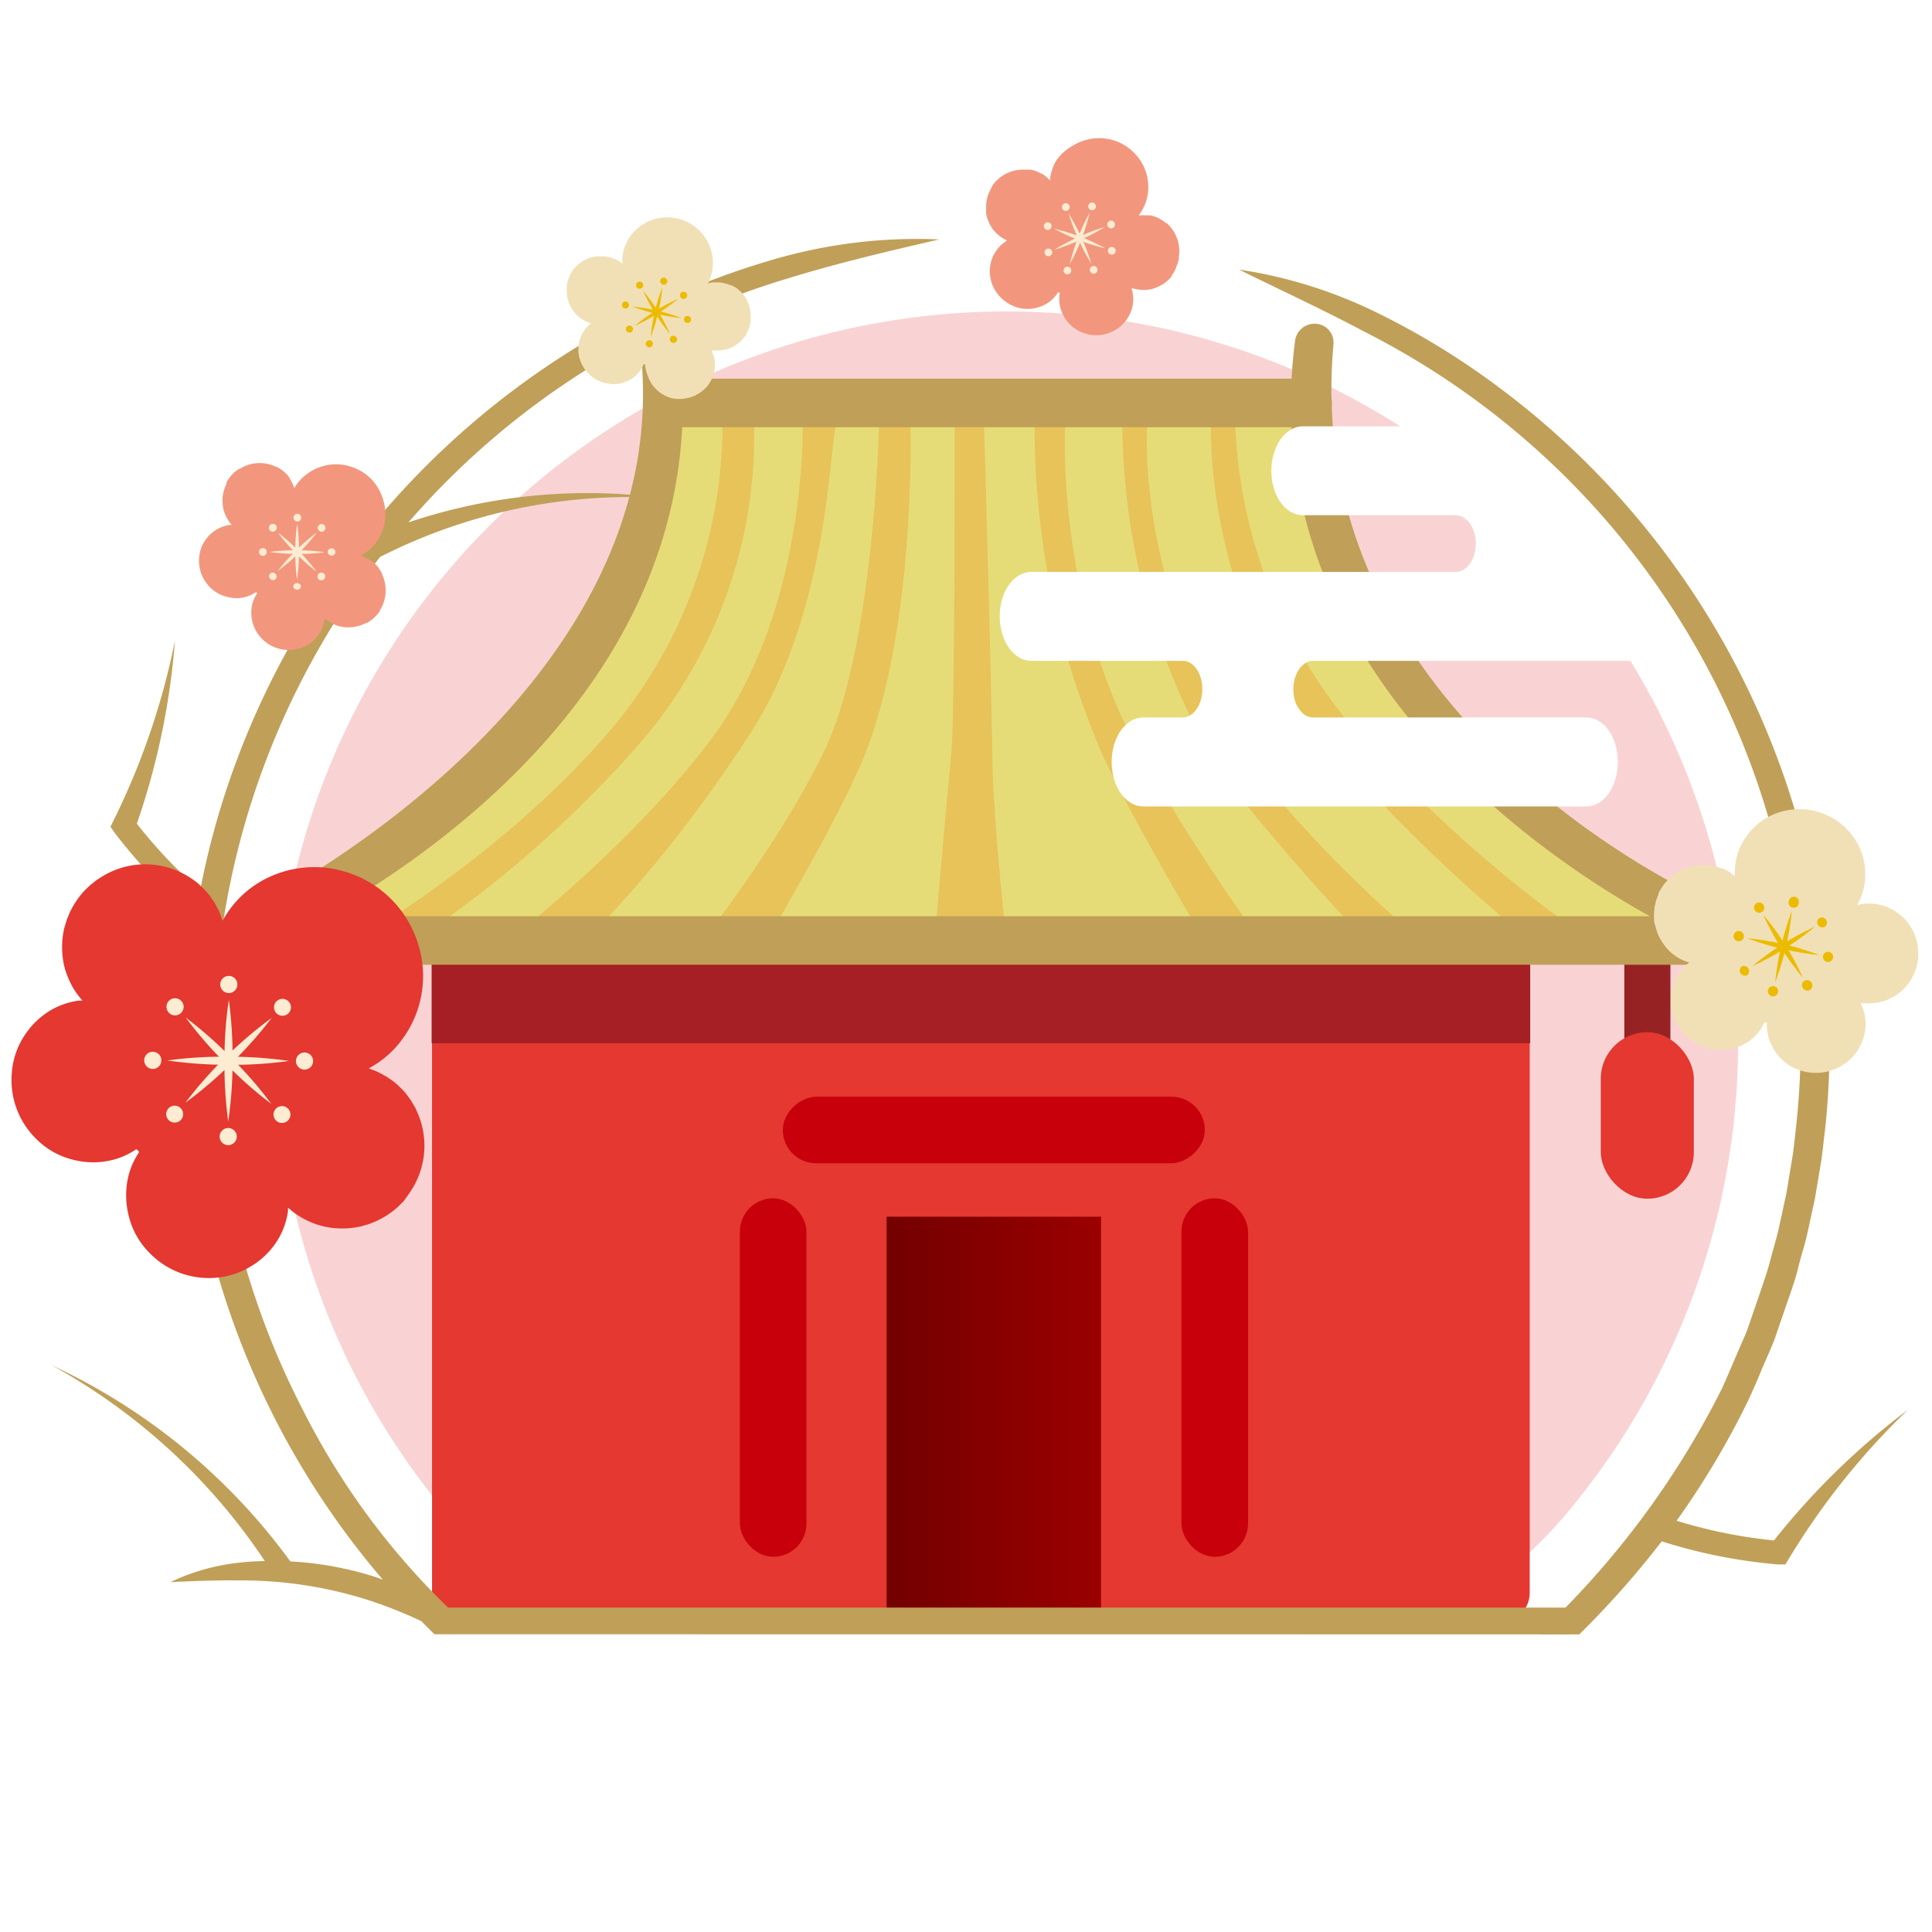<svg xmlns="http://www.w3.org/2000/svg" xmlns:xlink="http://www.w3.org/1999/xlink" viewBox="0 0 196.23 196.23"><defs><style>.cls-1{fill:#fff;}.cls-2{fill:#f9d3d3;}.cls-3{fill:#e43830;}.cls-4{fill:#a51f24;}.cls-5{fill:#962224;}.cls-6{fill:#e6dc77;}.cls-7{fill:#c7000b;}.cls-8{fill:url(#Of_V_3);}.cls-9{fill:#e7c359;}.cls-10{fill:#c09f58;}.cls-11{fill:#f1e0b6;}.cls-12{fill:#ecbb00;}.cls-13{fill:#f2977d;}.cls-14{fill:#feecd2;}</style><linearGradient id="Of_V_3" x1="90.05" y1="144.2" x2="111.83" y2="144.2" gradientUnits="userSpaceOnUse"><stop offset="0" stop-color="#730000"/><stop offset="1" stop-color="#9b0000"/></linearGradient></defs><title>資產 257</title><g id="圖層_2" data-name="圖層 2"><g id="圖層_5" data-name="圖層 5"><rect class="cls-1" width="196.23" height="196.23"/><path class="cls-2" d="M59.65,165.8c-1.8-1.27-3.57-1.63-5.29-3.08a74.29,74.29,0,1,1,104.69-8.92c-4.27,5.07-9.08,8.42-14.26,12"/><path class="cls-3" d="M152.37,164.82H46.88a3,3,0,0,1-3-3V95.2a3,3,0,0,1,3-3H152.37a3,3,0,0,1,3,3v66.57A3.05,3.05,0,0,1,152.37,164.82Z"/><rect class="cls-4" x="43.84" y="85.09" width="111.58" height="20.87"/><rect class="cls-5" x="164.98" y="93.92" width="4.68" height="13.75" rx="2.34" ry="2.34"/><rect class="cls-3" x="162.59" y="104.84" width="9.45" height="16.91" rx="4.72" ry="4.72"/><rect class="cls-5" x="27.7" y="93.92" width="4.68" height="13.75" rx="2.34" ry="2.34"/><rect class="cls-3" x="25.32" y="104.84" width="9.45" height="16.91" rx="4.72" ry="4.72"/><path class="cls-6" d="M67.24,40.76h65.85S132.53,75,175.61,96.84H24.05S64.2,73.5,67.24,40.76Z"/><rect class="cls-7" x="75.15" y="121.71" width="6.76" height="36.41" rx="3.38" ry="3.38"/><rect class="cls-7" x="120" y="121.71" width="6.76" height="36.41" rx="3.38" ry="3.38"/><rect class="cls-7" x="97.56" y="93.34" width="6.76" height="42.86" rx="3.38" ry="3.38" transform="translate(215.71 13.83) rotate(90)"/><rect class="cls-8" x="90.05" y="123.58" width="21.78" height="41.23"/><path class="cls-9" d="M40.14,96.82l-6.26,0s16.79-9.09,28.67-23.31A48.21,48.21,0,0,0,73.38,43.22h3.21A47.76,47.76,0,0,1,65.51,74.89,115.17,115.17,0,0,1,40.14,96.82Z"/><path class="cls-9" d="M58,96.83l-8,0s13.34-10,22.11-21.59c9.88-13.05,9.41-32,9.41-32l3.64-.14c-1-1.57-.09,17.83-9.08,31.59C66.28,89.75,58,96.83,58,96.83Z"/><path class="cls-9" d="M77.09,96.84H70.31s8.25-10.09,13.3-20.33c5.18-10.46,5.67-33.29,5.67-33.29h3.2s.57,20.24-4.61,33.36C85.31,83.08,77.09,96.84,77.09,96.84Z"/><path class="cls-9" d="M102.37,96.84H94.82s.74-9.06,1.81-20.43c.37-3.94.33-33,.33-33h3s.76,26.17.83,33.51C100.88,83.89,102.37,96.84,102.37,96.84Z"/><path class="cls-9" d="M157.06,96.83l6.52,0a127.44,127.44,0,0,1-26.64-23.48,51,51,0,0,1-11.48-30.15H123s-.7,17.37,10.51,30.73A161,161,0,0,0,157.06,96.83Z"/><path class="cls-9" d="M139.92,96.84h5.89s-13.86-11.51-20-21.17c-10.53-16.69-9.28-32.45-9.28-32.45H114a68.73,68.73,0,0,0,8.79,33.19C126.28,82.49,139.92,96.84,139.92,96.84Z"/><path class="cls-9" d="M123.1,96.84H129A200,200,0,0,1,115.51,76c-8.36-15.49-7.31-32.92-7.31-32.92h-3.12a84,84,0,0,0,6.65,33C114.51,82.5,123.1,96.84,123.1,96.84Z"/><path class="cls-10" d="M26.63,91.67C22.55,94,22.49,95,23.35,96.42c.74,1.2,2.48.41,5.21-1.14,0,0,45.6-20.22,40.37-60.68a2,2,0,0,0-2-1.72h0A1.89,1.89,0,0,0,65,35C69.34,70.11,26.63,91.67,26.63,91.67Z"/><path class="cls-10" d="M177.11,96.42c.86-1.39.81-2.46-3.27-4.75,0,0-41.93-18.2-38.4-56.72a1.91,1.91,0,0,0-1.91-2.07h0a2,2,0,0,0-2,1.78c-5.17,40.43,40.37,60.62,40.37,60.62C174.63,96.83,176.38,97.62,177.11,96.42Z"/><rect class="cls-10" x="66.67" y="38.46" width="68.62" height="4.93" rx="2.46" ry="2.46"/><rect class="cls-10" x="22.18" y="93.06" width="155.37" height="4.93" rx="2.46" ry="2.46"/><path class="cls-1" d="M180.88,58.09H161.09c-1.13,0-2-1.29-2-2.88s.91-2.88,2-2.88h11.19c1.77,0,3.2-2,3.2-4.51s-1.43-4.52-3.2-4.52H132.33c-1.77,0-3.2,2-3.2,4.52s1.43,4.51,3.2,4.51h15.52c1.13,0,2.05,1.29,2.05,2.88s-.92,2.88-2.05,2.88H104.74c-1.77,0-3.2,2-3.2,4.51s1.43,4.52,3.2,4.52h15.38c1.13,0,2,1.29,2,2.88s-.91,2.87-2,2.87h-4c-1.77,0-3.21,2-3.21,4.52s1.44,4.52,3.21,4.52h45c1.77,0,3.2-2,3.2-4.52s-1.43-4.52-3.2-4.52H133.36c-1.13,0-2-1.28-2-2.87s.91-2.88,2-2.88h47.52c1.77,0,3.2-2,3.2-4.52S182.65,58.09,180.88,58.09Z"/><path class="cls-10" d="M159.42,166c-.45-.41,1.91-2.72,1.91-2.72s-115.79,0-115.82,0a74.87,74.87,0,0,1-14.76-20.1A80.91,80.91,0,0,1,38.6,56.57a56,56,0,0,1,28.52-6,57.09,57.09,0,0,0-25.64,2.49,80.93,80.93,0,0,1,23.7-18.74,85.2,85.2,0,0,1,14.7-6c5.07-1.57,10.23-2.78,15.51-4a51.84,51.84,0,0,0-16.14,1.84,79,79,0,0,0-15.19,6,83.6,83.6,0,0,0-41.28,48.7,81,81,0,0,0-2.45,9.58,48.91,48.91,0,0,1-6.43-6.78,74.44,74.44,0,0,0,3.87-18.59A73.89,73.89,0,0,1,11.5,83.4h0l-.28.58.41.58a53.18,53.18,0,0,0,8.21,8.6,82.25,82.25,0,0,0-.74,20.07,83.4,83.4,0,0,0,19.78,47.21l-.69-.25a34.83,34.83,0,0,0-7-1.47c-.57-.05-1.13-.1-1.7-.13A62.64,62.64,0,0,0,5.24,138.66a61.7,61.7,0,0,1,21.66,19.9c-.93,0-1.87.07-2.8.18a21.3,21.3,0,0,0-6.78,1.95c2.36-.1,4.62-.2,6.88-.17a42.53,42.53,0,0,1,13.22,2,47.06,47.06,0,0,1,5.38,2.14c.44.45.88.89,1.33,1.33"/><path class="cls-10" d="M160.41,166a92.68,92.68,0,0,0,8.37-9.45,53.75,53.75,0,0,0,11.85,2.35l.71,0,.33-.55h0a74.13,74.13,0,0,1,12.1-15.15,74.46,74.46,0,0,0-13.59,13.26,50.34,50.34,0,0,1-9.89-2,84.94,84.94,0,0,0,7.25-12.17c.5-1.09,1-2.2,1.44-3.31l.72-1.65c.23-.56.49-1.1.67-1.68l1.17-3.41c.39-1.14.81-2.27,1.09-3.44s.67-2.32.93-3.49l.77-3.53.6-3.56c.2-1.19.29-2.39.45-3.58a81.82,81.82,0,0,0-2.06-28.66,83.47,83.47,0,0,0-31.49-46.94,77.41,77.41,0,0,0-12.3-7.44,47.82,47.82,0,0,0-13.68-4.22c4.29,2.13,8.53,4.07,12.65,6.27a80.84,80.84,0,0,1,42.09,53,80.54,80.54,0,0,1,1.85,27.67c-.14,1.15-.23,2.31-.43,3.46l-.57,3.43-.74,3.41c-.25,1.13-.6,2.24-.89,3.37s-.68,2.22-1.05,3.32l-1.13,3.29a15.2,15.2,0,0,1-.65,1.62l-.69,1.6c-.46,1.07-.91,2.14-1.39,3.2A88.36,88.36,0,0,1,156.22,166"/><path class="cls-11" d="M61.48,38.9a3.85,3.85,0,0,1-1.24-.55,3.56,3.56,0,0,1-1.08-1.23,3.72,3.72,0,0,1-.31-.76,3.18,3.18,0,0,1-.1-.8A3.33,3.33,0,0,1,59.08,34a3.11,3.11,0,0,1,.84-1.06l.12-.1-.15-.05a2.31,2.31,0,0,1-.51-.22,3.42,3.42,0,0,1-.71-.49,3.65,3.65,0,0,1-.56-.68,3.15,3.15,0,0,1-.38-.8l-.09-.32L57.58,30a.66.66,0,0,1,0-.14v-.08a4.07,4.07,0,0,1,0-.89l.08-.33.11-.32.06-.13,0-.07a3.49,3.49,0,0,1,2.77-2h.07l.15,0h.44l.22,0a1.59,1.59,0,0,1,.3.06,2.36,2.36,0,0,1,.53.17l.07,0,.13.06.18.1a2.41,2.41,0,0,1,.36.23l.16.14v-.19a4.32,4.32,0,0,1,.35-1.81,4.64,4.64,0,0,1,1.25-1.66,4.55,4.55,0,0,1,1.89-.94,4.64,4.64,0,0,1,2.13,0,4.59,4.59,0,0,1,1.9.94,4.57,4.57,0,0,1,1.67,3.73A4.34,4.34,0,0,1,72,28.61l-.09.17.2-.05a2.18,2.18,0,0,1,.42-.05H73a2.28,2.28,0,0,1,.54.08l.31.08.2.07.11.05.09,0,.2.1.12.08.06,0a3.49,3.49,0,0,1,1.61,3v.08a.61.61,0,0,1,0,.14l0,.34-.07.33a3.15,3.15,0,0,1-.35.82l0,.07s0,.08-.07.13l-.2.27-.22.25a3.48,3.48,0,0,1-.7.54,3.14,3.14,0,0,1-.8.36,3.69,3.69,0,0,1-.85.13,3.5,3.5,0,0,1-.56,0l-.15,0,.06.15a3.09,3.09,0,0,1,.29,1.31,3.33,3.33,0,0,1-.39,1.55,3.82,3.82,0,0,1-.45.68,3.19,3.19,0,0,1-.61.54,3.53,3.53,0,0,1-1.51.63,3.61,3.61,0,0,1-1.35,0,3.45,3.45,0,0,1-1.67-.93,3.31,3.31,0,0,1-.84-1.35A3.23,3.23,0,0,1,65.53,37l-.16,0a3.16,3.16,0,0,1-.64,1,3.43,3.43,0,0,1-1.35.84A3.31,3.31,0,0,1,61.48,38.9Z"/><path class="cls-12" d="M67.27,29.19a18.22,18.22,0,0,1-.42,2.56,17,17,0,0,1-.76,2.49,18.6,18.6,0,0,1,.42-2.57A16.88,16.88,0,0,1,67.27,29.19Z"/><path class="cls-12" d="M65.31,29.51a19.42,19.42,0,0,1,1.52,2.11,17.41,17.41,0,0,1,1.22,2.3,19.42,19.42,0,0,1-1.52-2.11A17.41,17.41,0,0,1,65.31,29.51Z"/><path class="cls-12" d="M64.16,31.13a16.87,16.87,0,0,1,2.56.42,18.27,18.27,0,0,1,2.49.75,19.74,19.74,0,0,1-5-1.17Z"/><path class="cls-12" d="M64.48,33.09a16.33,16.33,0,0,1,2.11-1.52,19.36,19.36,0,0,1,2.29-1.23,16.33,16.33,0,0,1-2.11,1.52A17.91,17.91,0,0,1,64.48,33.09Z"/><path class="cls-12" d="M67.77,28.64a.36.36,0,0,1-.44.27.36.36,0,0,1-.27-.43.36.36,0,0,1,.44-.27A.36.36,0,0,1,67.77,28.64Z"/><path class="cls-12" d="M66.3,35a.36.36,0,0,1-.43.27.36.36,0,0,1-.27-.44.36.36,0,0,1,.43-.27A.36.36,0,0,1,66.3,35Z"/><path class="cls-12" d="M65.28,28.77a.37.37,0,0,1-.12.5.36.36,0,0,1-.5-.11.37.37,0,0,1,.12-.5A.36.36,0,0,1,65.28,28.77Z"/><path class="cls-12" d="M68.7,34.27a.36.36,0,1,1-.61.38.36.36,0,0,1,.11-.5A.37.37,0,0,1,68.7,34.27Z"/><path class="cls-12" d="M63.61,30.63a.36.36,0,1,1-.43.27A.35.35,0,0,1,63.61,30.63Z"/><circle class="cls-12" cx="69.83" cy="32.45" r="0.36"/><path class="cls-12" d="M63.74,33.12a.36.36,0,1,1-.11.5A.36.36,0,0,1,63.74,33.12Z"/><path class="cls-12" d="M69.24,29.69a.36.36,0,1,1,.38.62.36.36,0,0,1-.38-.62Z"/><path class="cls-11" d="M173.64,106.48a5.06,5.06,0,0,1-3.34-2.55,5,5,0,0,1-.44-1.1,4.81,4.81,0,0,1-.15-1.16,4.87,4.87,0,0,1,.48-2.24,4.6,4.6,0,0,1,1.2-1.52l.18-.15-.22-.07a4.71,4.71,0,0,1-.73-.31,5.42,5.42,0,0,1-1-.72,5.2,5.2,0,0,1-.81-1,4.94,4.94,0,0,1-.55-1.15l-.13-.46L168,93.6c0-.07,0-.14,0-.21v-.11a5.38,5.38,0,0,1,.08-1.28l.11-.48.16-.45.09-.2a.69.69,0,0,0,0-.1,5,5,0,0,1,4-2.88l.1,0h.85l.31,0,.44.09a5.26,5.26,0,0,1,.76.24l.1,0,.19.08.27.15a3.77,3.77,0,0,1,.51.34l.23.19v-.27a6.31,6.31,0,0,1,.51-2.6,6.75,6.75,0,0,1,1.8-2.4,6.55,6.55,0,0,1,2.73-1.35,6.73,6.73,0,0,1,3.06,0,6.75,6.75,0,0,1,4.59,3.77,6.49,6.49,0,0,1,.55,3,6.12,6.12,0,0,1-.68,2.56l-.13.23.3-.06a3.3,3.3,0,0,1,.6-.08l.32,0h.3a4,4,0,0,1,.79.12,3.17,3.17,0,0,1,.44.12l.3.11.14.06.14.07.29.14.17.11.09.06a5,5,0,0,1,2.32,4.35s0,.07,0,.11v.21l-.06.49-.11.47a5.29,5.29,0,0,1-.5,1.18l-.05.1-.11.18-.29.39-.32.36a4.63,4.63,0,0,1-1,.78,4.56,4.56,0,0,1-1.15.52,5.12,5.12,0,0,1-1.23.19,3.55,3.55,0,0,1-.8,0l-.22,0,.09.21a4.53,4.53,0,0,1,.41,1.89,4.84,4.84,0,0,1-.55,2.23,5.21,5.21,0,0,1-.66,1,5,5,0,0,1-.87.78,5.09,5.09,0,0,1-2.18.9,5.34,5.34,0,0,1-1.95-.07,4.87,4.87,0,0,1-2.4-1.33,5,5,0,0,1-1.2-2,4.45,4.45,0,0,1-.22-1.64l-.24-.06a4.72,4.72,0,0,1-.91,1.38,5,5,0,0,1-2,1.22A4.89,4.89,0,0,1,173.64,106.48Z"/><path class="cls-12" d="M182,92.5a29,29,0,0,1-1.69,7.27A27.86,27.86,0,0,1,182,92.5Z"/><path class="cls-12" d="M179.16,93a24.81,24.81,0,0,1,2.18,3,26.08,26.08,0,0,1,1.77,3.3,27.89,27.89,0,0,1-4-6.34Z"/><path class="cls-12" d="M177.5,95.3A27.86,27.86,0,0,1,184.77,97a29,29,0,0,1-7.27-1.69Z"/><path class="cls-12" d="M178,98.12a27.89,27.89,0,0,1,6.34-4,25.6,25.6,0,0,1-3,2.18A26.08,26.08,0,0,1,178,98.12Z"/><path class="cls-12" d="M182.7,91.72a.52.52,0,1,1-1-.24.52.52,0,0,1,.63-.39A.53.53,0,0,1,182.7,91.72Z"/><path class="cls-12" d="M180.59,100.79a.53.53,0,0,1-.63.4.53.53,0,0,1-.39-.63.52.52,0,0,1,.63-.39A.51.51,0,0,1,180.59,100.79Z"/><path class="cls-12" d="M179.12,91.91a.52.52,0,1,1-.89.55.52.52,0,0,1,.89-.55Z"/><path class="cls-12" d="M184,99.82a.52.52,0,0,1-.16.72.53.53,0,0,1-.72-.17.52.52,0,1,1,.88-.55Z"/><path class="cls-12" d="M176.72,94.57a.53.53,0,0,1,.39.63.52.52,0,0,1-.63.39.51.51,0,0,1-.39-.62A.52.52,0,0,1,176.72,94.57Z"/><circle class="cls-12" cx="185.67" cy="97.19" r="0.52"/><path class="cls-12" d="M176.9,98.16a.53.53,0,0,1,.56.89.53.53,0,0,1-.56-.89Z"/><path class="cls-12" d="M184.81,93.23a.53.53,0,0,1,.56.89.53.53,0,0,1-.72-.17A.52.52,0,0,1,184.81,93.23Z"/><path class="cls-13" d="M103,31.11a4.12,4.12,0,0,1-1.23-.77,3.88,3.88,0,0,1-1-1.47,4,4,0,0,1-.21-.86,3.73,3.73,0,0,1,0-.88,3.55,3.55,0,0,1,.59-1.61,3.45,3.45,0,0,1,1-1l.14-.09-.15-.07a4.33,4.33,0,0,1-.51-.31,4.28,4.28,0,0,1-.69-.64,3.75,3.75,0,0,1-.49-.8,3.61,3.61,0,0,1-.29-.91l0-.36V21a.86.86,0,0,1,0-.16v-.08a4.42,4.42,0,0,1,.19-.95l.14-.33.16-.33.08-.13,0-.07a3.77,3.77,0,0,1,3.26-1.72h.24l.23,0,.12,0,.11,0,.23.05.32.11a3.9,3.9,0,0,1,.54.26l.07,0a.57.57,0,0,0,.13.08l.18.14a2.45,2.45,0,0,1,.34.31l.16.16,0-.2a4.6,4.6,0,0,1,.65-1.87A4.9,4.9,0,0,1,109,14.78a4.82,4.82,0,0,1,2.16-.72,5,5,0,0,1,2.27.3,5.16,5.16,0,0,1,1.89,1.3,4.89,4.89,0,0,1,1.23,4.22,4.62,4.62,0,0,1-.78,1.83l-.11.16.22,0a3.53,3.53,0,0,1,.46,0l.23,0,.15,0,.08,0a2.92,2.92,0,0,1,.57.16l.31.13.21.12.1.06.1.06.2.14a.52.52,0,0,1,.11.1l.07,0a3.78,3.78,0,0,1,1.26,3.46.28.28,0,0,0,0,.09l0,.15-.1.36-.13.33A3.37,3.37,0,0,1,119,28l0,.06a.64.64,0,0,1-.1.13l-.25.26-.27.23a3.88,3.88,0,0,1-.83.48,3.32,3.32,0,0,1-.9.26,3.65,3.65,0,0,1-.94,0,4,4,0,0,1-.58-.11l-.17-.05,0,.16a3.53,3.53,0,0,1,.11,1.45,3.73,3.73,0,0,1-.64,1.59,3.92,3.92,0,0,1-.59.66,3.72,3.72,0,0,1-.73.49,3.81,3.81,0,0,1-1.71.44,3.73,3.73,0,0,1-1.43-.26,3.63,3.63,0,0,1-1.64-1.23,3.8,3.8,0,0,1-.69-1.57,3.44,3.44,0,0,1,0-1.24l-.17-.07a3.47,3.47,0,0,1-.83.93,3.74,3.74,0,0,1-3.61.52Z"/><path class="cls-14" d="M110.67,21.61a18.78,18.78,0,0,1-.83,2.67,18.29,18.29,0,0,1-1.18,2.54,20.16,20.16,0,0,1,.83-2.67A18.84,18.84,0,0,1,110.67,21.61Z"/><path class="cls-14" d="M108.53,21.67a20.15,20.15,0,0,1,1.31,2.47,18.79,18.79,0,0,1,1,2.63,18.3,18.3,0,0,1-1.3-2.48A18.25,18.25,0,0,1,108.53,21.67Z"/><path class="cls-14" d="M107.06,23.22a21.76,21.76,0,0,1,5.22,2,17.35,17.35,0,0,1-2.68-.83A18.78,18.78,0,0,1,107.06,23.22Z"/><path class="cls-14" d="M107.12,25.35a19.51,19.51,0,0,1,2.48-1.3,18.21,18.21,0,0,1,2.62-1,18.8,18.8,0,0,1-2.47,1.3A18.79,18.79,0,0,1,107.12,25.35Z"/><path class="cls-14" d="M111.29,21.1a.39.39,0,1,1-.73-.28.38.38,0,0,1,.5-.22A.4.4,0,0,1,111.29,21.1Z"/><path class="cls-14" d="M108.78,27.61a.39.39,0,1,1-.22-.5A.38.38,0,0,1,108.78,27.61Z"/><path class="cls-14" d="M108.61,20.87a.39.39,0,0,1-.2.52.38.38,0,0,1-.51-.2.4.4,0,0,1,.19-.52A.41.41,0,0,1,108.61,20.87Z"/><path class="cls-14" d="M111.44,27.25a.39.39,0,1,1-.51-.2A.38.38,0,0,1,111.44,27.25Z"/><path class="cls-14" d="M106.56,22.6a.39.39,0,0,1-.29.73.38.38,0,0,1-.22-.5A.39.39,0,0,1,106.56,22.6Z"/><circle class="cls-14" cx="112.92" cy="25.47" r="0.39"/><path class="cls-14" d="M106.32,25.28a.4.4,0,0,1,.52.19.39.39,0,0,1-.2.52.38.38,0,0,1-.51-.2A.38.38,0,0,1,106.32,25.28Z"/><path class="cls-14" d="M112.7,22.44a.4.4,0,0,1,.51.2.39.39,0,0,1-.2.52.38.38,0,0,1-.51-.2A.39.39,0,0,1,112.7,22.44Z"/><path class="cls-13" d="M21.32,59.64a3.9,3.9,0,0,1-.81-1.21,3.81,3.81,0,0,1-.29-1.74,4.78,4.78,0,0,1,.16-.87,3.5,3.5,0,0,1,.37-.8A3.61,3.61,0,0,1,22,53.79a3.52,3.52,0,0,1,1.36-.48l.17,0-.11-.13a3.23,3.23,0,0,1-.33-.49,4.13,4.13,0,0,1-.37-.86,4.32,4.32,0,0,1-.12-.94,3.42,3.42,0,0,1,.11-.95l.1-.34.14-.34L23,49.1,23,49a3.48,3.48,0,0,1,.56-.78l.26-.26.28-.22a1,1,0,0,1,.13-.09l.07,0A3.78,3.78,0,0,1,28,47.4l.07,0,.14.07.21.13.1.06.09.07.19.14.25.23a3.68,3.68,0,0,1,.38.46l0,.07.09.12.11.21a3.14,3.14,0,0,1,.19.41l.07.22.1-.17A4.69,4.69,0,0,1,31.38,48a5,5,0,0,1,2.1-.8,4.9,4.9,0,0,1,2.26.23,5,5,0,0,1,1.95,1.21,5.11,5.11,0,0,1,1.19,2,4.92,4.92,0,0,1,.21,2.27A5,5,0,0,1,38.27,55a4.65,4.65,0,0,1-1.46,1.34l-.17.1.21.08a2.68,2.68,0,0,1,.42.19l.2.12.13.08.06,0a3.68,3.68,0,0,1,.46.38l.23.25.14.19.07.1.06.1.12.2a.61.61,0,0,1,.07.14l0,.07A3.81,3.81,0,0,1,38.58,62l0,.07-.09.13-.23.28-.26.26a3.41,3.41,0,0,1-.78.55l-.07,0-.15.07-.33.14-.35.1a3.74,3.74,0,0,1-1.88,0,3.49,3.49,0,0,1-.86-.37,3.08,3.08,0,0,1-.49-.34l-.13-.11,0,.17a3.34,3.34,0,0,1-.5,1.36,3.49,3.49,0,0,1-1.23,1.19,4.22,4.22,0,0,1-.81.36,3.89,3.89,0,0,1-.86.15,3.81,3.81,0,0,1-1.74-.3,3.77,3.77,0,0,1-1.2-.82,3.72,3.72,0,0,1-1-1.8,3.84,3.84,0,0,1,0-1.72,3.57,3.57,0,0,1,.51-1.12L26,60.14a3.47,3.47,0,0,1-2.85.5A3.61,3.61,0,0,1,21.32,59.64Z"/><path class="cls-14" d="M32.17,54.1a19.56,19.56,0,0,1-1.85,2.1A19.7,19.7,0,0,1,28.2,58a21.78,21.78,0,0,1,4-3.94Z"/><path class="cls-14" d="M30.2,53.28a18.66,18.66,0,0,1,.17,2.79,18.93,18.93,0,0,1-.2,2.8,21.2,21.2,0,0,1,0-5.59Z"/><path class="cls-14" d="M28.22,54.09a19.56,19.56,0,0,1,2.1,1.85,18.56,18.56,0,0,1,1.83,2.12,18.51,18.51,0,0,1-2.09-1.86A17.61,17.61,0,0,1,28.22,54.09Z"/><path class="cls-14" d="M27.4,56.06a18.66,18.66,0,0,1,2.79-.17,18.7,18.7,0,0,1,2.79.2,18.66,18.66,0,0,1-2.79.17A18.7,18.7,0,0,1,27.4,56.06Z"/><path class="cls-14" d="M32.94,53.89a.38.38,0,0,1-.55,0,.39.39,0,1,1,.55,0Z"/><path class="cls-14" d="M28,58.8a.38.38,0,0,1-.55,0,.38.38,0,0,1,0-.55.39.39,0,0,1,.55.55Z"/><path class="cls-14" d="M30.59,52.59a.39.39,0,0,1-.39.39.41.41,0,0,1-.39-.4.4.4,0,0,1,.4-.39A.38.38,0,0,1,30.59,52.59Z"/><path class="cls-14" d="M30.57,59.56a.4.4,0,0,1-.79,0,.4.4,0,0,1,.79,0Z"/><path class="cls-14" d="M28,53.32a.39.39,0,0,1,0,.55.39.39,0,1,1-.55-.55A.39.39,0,0,1,28,53.32Z"/><circle class="cls-14" cx="32.64" cy="58.55" r="0.39"/><path class="cls-14" d="M26.7,55.67a.38.38,0,0,1,.39.39.39.39,0,1,1-.78,0A.38.38,0,0,1,26.7,55.67Z"/><path class="cls-14" d="M33.68,55.7a.39.39,0,0,1,.39.39.4.4,0,0,1-.79,0A.39.39,0,0,1,33.68,55.7Z"/><path class="cls-3" d="M3.61,115.61a8.37,8.37,0,0,1-2.42-6.51,7.9,7.9,0,0,1,1.15-3.69A8.09,8.09,0,0,1,5,102.7a7.55,7.55,0,0,1,3-1.07l.37,0-.24-.29a8,8,0,0,1-.75-1.08,9.51,9.51,0,0,1-.8-1.91,8.1,8.1,0,0,1-.27-2.06,8,8,0,0,1,.24-2.1l.23-.77.3-.73a3,3,0,0,1,.16-.31l.08-.16a9,9,0,0,1,1.24-1.74l.58-.56.63-.5.28-.19.16-.1a8.34,8.34,0,0,1,8.13-.53l.16.08.31.16.45.27.22.14.21.15.42.32.54.52a6.65,6.65,0,0,1,.84,1l.1.15c.07.09.13.19.19.28l.24.45a6,6,0,0,1,.42.92l.16.48.23-.39a10.36,10.36,0,0,1,3-3.19,10.83,10.83,0,0,1,9.63-1.27,11,11,0,0,1,6.94,7,10.8,10.8,0,0,1-1.36,9.63,10.06,10.06,0,0,1-3.21,3l-.38.22.47.17a5.47,5.47,0,0,1,.91.43l.46.25.27.19.15.1a6.66,6.66,0,0,1,1,.85c.18.18.35.36.51.55l.31.42.16.21.13.22.27.45a3,3,0,0,1,.16.31l.07.16a8.34,8.34,0,0,1-.59,8.13l-.1.15c-.07.1-.13.2-.2.29L41,122l-.57.57a8.58,8.58,0,0,1-1.74,1.22l-.16.08-.31.16-.75.3-.76.22a8.74,8.74,0,0,1-2.09.22,8,8,0,0,1-4-1.11,7.58,7.58,0,0,1-1.09-.76l-.28-.24,0,.37a7.56,7.56,0,0,1-1.1,3,8,8,0,0,1-2.73,2.63,8.34,8.34,0,0,1-1.78.79,8.38,8.38,0,0,1-8.41-2.15,8,8,0,0,1-2.2-4,8.4,8.4,0,0,1,0-3.8A7.81,7.81,0,0,1,14.14,117l-.28-.29a7.57,7.57,0,0,1-2.5,1.12,8.09,8.09,0,0,1-3.79,0A8,8,0,0,1,3.61,115.61Z"/><path class="cls-14" d="M27.6,103.38A42.23,42.23,0,0,1,23.5,108a41.1,41.1,0,0,1-4.67,4,41,41,0,0,1,4.09-4.63A42.18,42.18,0,0,1,27.6,103.38Z"/><path class="cls-14" d="M23.24,101.55a42.73,42.73,0,0,1,.38,6.18,41.44,41.44,0,0,1-.44,6.18,42.73,42.73,0,0,1-.38-6.18A41.44,41.44,0,0,1,23.24,101.55Z"/><path class="cls-14" d="M18.86,103.35a40.24,40.24,0,0,1,4.64,4.1,41.18,41.18,0,0,1,4.06,4.67,40.24,40.24,0,0,1-4.64-4.1A41.18,41.18,0,0,1,18.86,103.35Z"/><path class="cls-14" d="M17,107.71a41.36,41.36,0,0,1,6.18-.38,41.2,41.2,0,0,1,6.17.43,41.37,41.37,0,0,1-6.18.39A42.78,42.78,0,0,1,17,107.71Z"/><path class="cls-14" d="M29.3,102.92a.87.87,0,0,1-1.22,0,.86.86,0,1,1,1.22,0Z"/><path class="cls-14" d="M18.35,113.77a.86.86,0,1,1,0-1.22A.87.87,0,0,1,18.35,113.77Z"/><path class="cls-14" d="M24.11,100a.87.87,0,0,1-.86.86.87.87,0,1,1,.86-.86Z"/><path class="cls-14" d="M24.05,115.44a.87.87,0,1,1-.86-.87A.88.88,0,0,1,24.05,115.44Z"/><path class="cls-14" d="M18.4,101.65a.86.86,0,0,1,0,1.22.87.87,0,1,1,0-1.22Z"/><circle class="cls-14" cx="28.64" cy="113.2" r="0.86"/><path class="cls-14" d="M15.51,106.83a.87.87,0,1,1-.86.86A.86.86,0,0,1,15.51,106.83Z"/><path class="cls-14" d="M30.93,106.9a.87.87,0,1,1-.87.86A.87.87,0,0,1,30.93,106.9Z"/></g></g></svg>